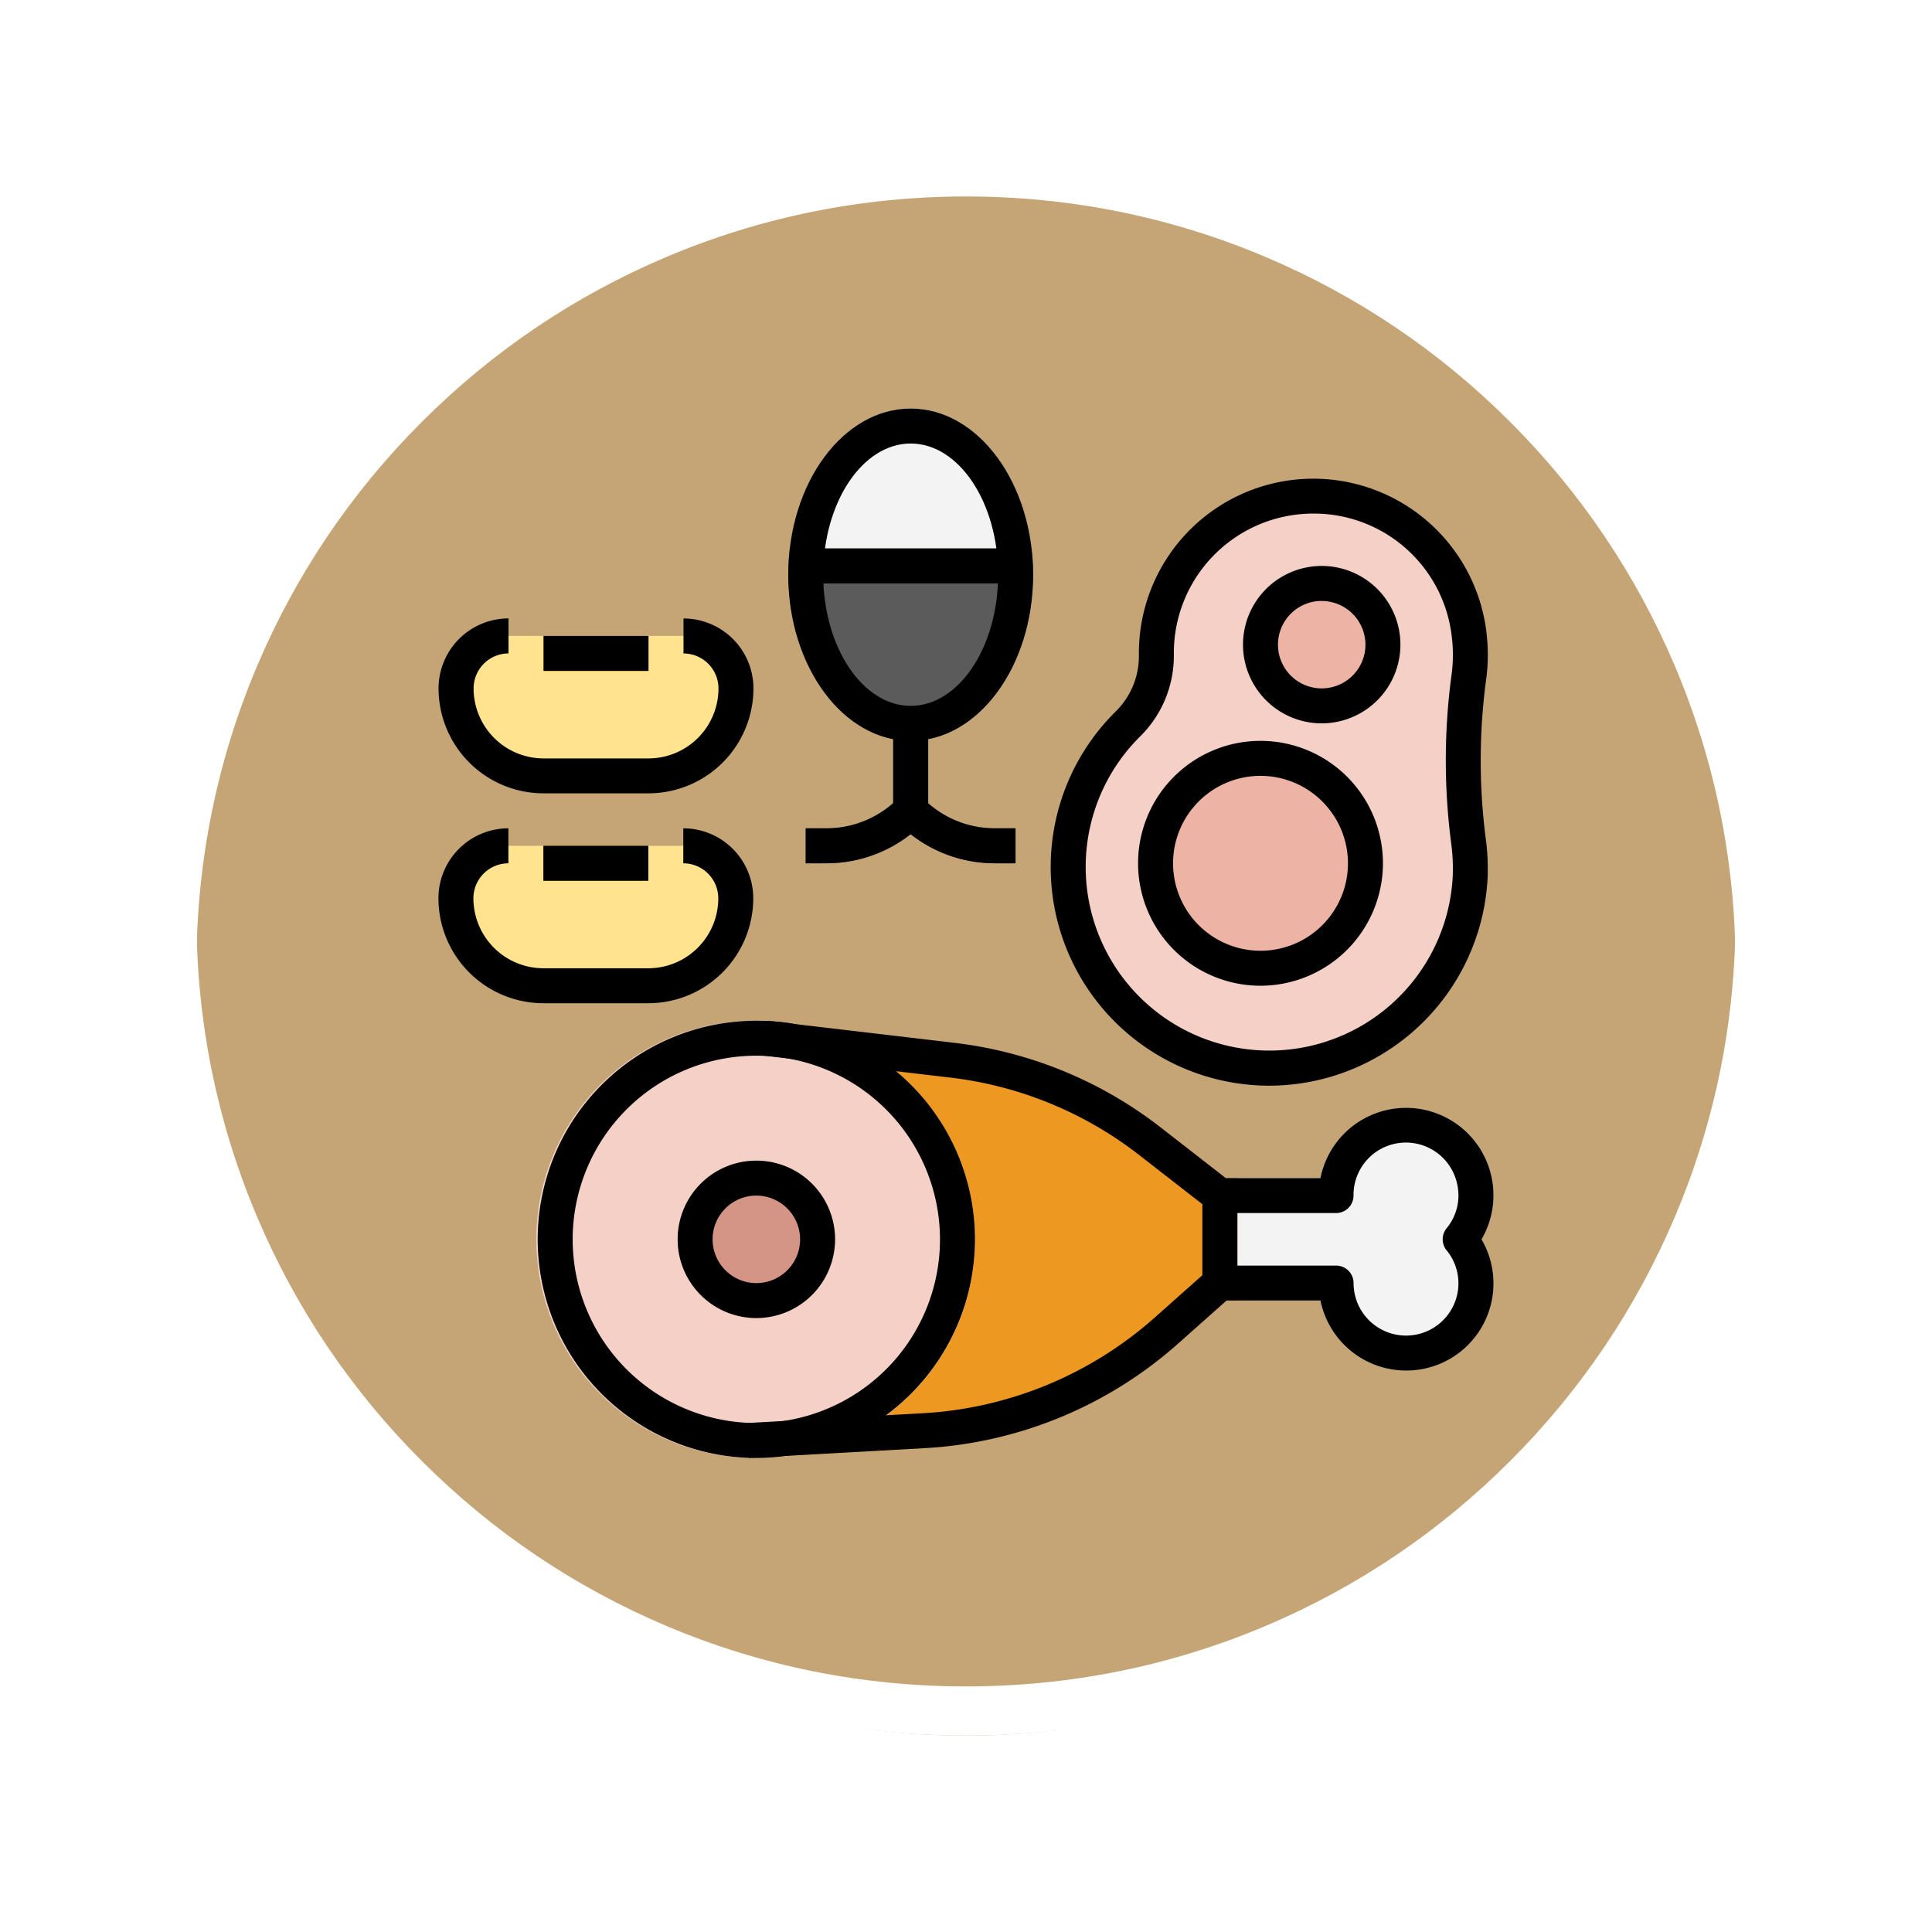 <svg xmlns="http://www.w3.org/2000/svg" xmlns:xlink="http://www.w3.org/1999/xlink" width="117.999" height="118" viewBox="0 0 117.999 118">
  <defs>
    <filter id="Trazado_874925" x="0" y="0" width="117.999" height="118" filterUnits="userSpaceOnUse">
      <feOffset dy="3" input="SourceAlpha"/>
      <feGaussianBlur stdDeviation="3" result="blur"/>
      <feFlood flood-opacity="0.161"/>
      <feComposite operator="in" in2="blur"/>
      <feComposite in="SourceGraphic"/>
    </filter>
  </defs>
  <g id="Grupo_1188162" data-name="Grupo 1188162" transform="translate(-793.782 -1933.999)">
    <g id="Grupo_1111552" data-name="Grupo 1111552" transform="translate(-5.719 -577.158)">
      <g id="Grupo_1111316" data-name="Grupo 1111316" transform="translate(808.5 2517.157)">
        <g id="Grupo_1109835" data-name="Grupo 1109835" transform="translate(0 0)">
          <g id="Grupo_1107913" data-name="Grupo 1107913" transform="translate(0 0)">
            <g transform="matrix(1, 0, 0, 1, -9, -6)" filter="url(#Trazado_874925)">
              <g id="Trazado_874925-2" data-name="Trazado 874925" transform="translate(9 6)" fill="#bb965f" opacity="0.859">
                <path d="M 50 98.5 C 43.452 98.5 37.1 97.218 31.122 94.689 C 25.347 92.246 20.16 88.749 15.705 84.295 C 11.251 79.84 7.753 74.653 5.311 68.878 C 2.782 62.9 1.5 56.548 1.5 50 C 1.5 43.452 2.782 37.1 5.311 31.122 C 7.753 25.347 11.251 20.16 15.705 15.705 C 20.16 11.251 25.347 7.753 31.122 5.311 C 37.1 2.782 43.452 1.5 50 1.5 C 56.548 1.5 62.899 2.782 68.878 5.311 C 74.653 7.753 79.84 11.251 84.294 15.705 C 88.749 20.16 92.246 25.347 94.689 31.122 C 97.217 37.1 98.499 43.452 98.499 50 C 98.499 56.548 97.217 62.9 94.689 68.878 C 92.246 74.653 88.749 79.84 84.294 84.295 C 79.84 88.749 74.653 92.246 68.878 94.689 C 62.899 97.218 56.548 98.5 50 98.5 Z" stroke="none"/>
                <path d="M 50 3 C 43.653 3 37.499 4.242 31.706 6.692 C 26.11 9.059 21.083 12.449 16.766 16.766 C 12.449 21.083 9.059 26.11 6.692 31.706 C 4.242 37.499 3 43.653 3 50 C 3 56.346 4.242 62.501 6.692 68.294 C 9.059 73.89 12.449 78.917 16.766 83.234 C 21.083 87.551 26.11 90.941 31.706 93.308 C 37.499 95.758 43.653 97 50 97 C 56.346 97 62.501 95.758 68.293 93.308 C 73.89 90.941 78.916 87.551 83.234 83.234 C 87.551 78.917 90.94 73.89 93.307 68.294 C 95.757 62.501 96.999 56.346 96.999 50 C 96.999 43.653 95.757 37.499 93.307 31.706 C 90.94 26.11 87.551 21.083 83.234 16.766 C 78.916 12.449 73.89 9.059 68.293 6.692 C 62.501 4.242 56.346 3 50 3 M 50 0 C 77.614 0 99.999 22.386 99.999 50 L 99.999 50 C 99.999 77.614 77.614 100 50 100 C 22.386 100 0 77.614 0 50 L 0 50 C 0 22.386 22.386 0 50 0 Z" stroke="none" fill="#fff"/>
              </g>
            </g>
            <g id="Trazado_874923" data-name="Trazado 874923" transform="translate(0 0)" fill="none">
              <path d="M50,0a50,50,0,0,1,50,50h0A50,50,0,0,1,0,50H0A50,50,0,0,1,50,0Z" stroke="none"/>
              <path d="M 50 3 C 43.653 3 37.499 4.242 31.706 6.692 C 26.11 9.059 21.083 12.449 16.766 16.766 C 12.449 21.083 9.059 26.11 6.692 31.706 C 4.242 37.499 3 43.653 3 50 C 3 56.346 4.242 62.501 6.692 68.294 C 9.059 73.89 12.449 78.917 16.766 83.234 C 21.083 87.551 26.11 90.941 31.706 93.308 C 37.499 95.758 43.653 97 50 97 C 56.346 97 62.501 95.758 68.293 93.308 C 73.89 90.941 78.916 87.551 83.234 83.234 C 87.551 78.917 90.94 73.89 93.307 68.294 C 95.757 62.501 96.999 56.346 96.999 50 C 96.999 43.653 95.757 37.499 93.307 31.706 C 90.94 26.11 87.551 21.083 83.234 16.766 C 78.916 12.449 73.89 9.059 68.293 6.692 C 62.501 4.242 56.346 3 50 3 M 50 0 C 77.614 0 99.999 22.386 99.999 50 L 99.999 50 C 99.999 77.614 77.614 100 50 100 C 22.386 100 0 77.614 0 50 L 0 50 C 0 22.386 22.386 0 50 0 Z" stroke="none" fill="#fff"/>
            </g>
          </g>
        </g>
      </g>
    </g>
    <g id="meat_815108" transform="translate(820.56 1957.578)">
      <path id="Trazado_1049403" data-name="Trazado 1049403" d="M22.375,213.561a3.2,3.2,0,0,1,3.2,3.2h0a5.342,5.342,0,0,1-5.341,5.341h-6.41a5.342,5.342,0,0,1-5.341-5.341h0a3.2,3.2,0,0,1,3.2-3.2Z" transform="translate(-7.419 -185.481)" fill="#ffe38f"/>
      <rect id="Rectángulo_411524" data-name="Rectángulo 411524" width="6.41" height="2.137" transform="translate(6.41 28.078)" fill="#ec9821"/>
      <path id="Trazado_1049404" data-name="Trazado 1049404" d="M22.434,111.711a3.2,3.2,0,0,1,3.2,3.2h0a5.342,5.342,0,0,1-5.341,5.341h-6.41a5.342,5.342,0,0,1-5.341-5.341h0a3.2,3.2,0,0,1,3.2-3.2Z" transform="translate(-7.47 -96.45)" fill="#ffe38f"/>
      <rect id="Rectángulo_411525" data-name="Rectángulo 411525" width="6.41" height="2.137" transform="translate(6.42 15.261)" fill="#ec9821"/>
      <path id="Trazado_1049405" data-name="Trazado 1049405" d="M330.1,52.322a9.967,9.967,0,0,1-.037,2.529,38.243,38.243,0,0,0,.006,10.1,12.766,12.766,0,0,1,.084,2.04,12.285,12.285,0,1,1-20.867-9.375,5.79,5.79,0,0,0,1.7-4.148v-.027A9.582,9.582,0,0,1,330.1,52.32v0Z" transform="translate(-267.131 -37.015)" fill="#f5d0c7"/>
      <g id="Grupo_1188234" data-name="Grupo 1188234" transform="translate(43.799 12.056)">
        <circle id="Elipse_12069" data-name="Elipse 12069" cx="6.41" cy="6.41" r="6.41" transform="translate(0 10.68)" fill="#edb4a5"/>
        <circle id="Elipse_12070" data-name="Elipse 12070" cx="3.739" cy="3.739" r="3.739" transform="translate(6.41)" fill="#edb4a5"/>
      </g>
      <circle id="Elipse_12071" data-name="Elipse 12071" cx="2.671" cy="2.671" r="2.671" transform="translate(16.75 49.445)" fill="#d49586"/>
      <path id="Trazado_1049406" data-name="Trazado 1049406" d="M403.189,344.863a5.29,5.29,0,0,0-3.985-3.91,5.352,5.352,0,0,0-6.409,4.027s0,0,0,.005l-.025.107h-5.06v7.478h5.064a5.354,5.354,0,0,0,6.319,4.166l.107-.025a5.332,5.332,0,0,0,3.419-7.884A5.313,5.313,0,0,0,403.189,344.863Z" transform="translate(-338.911 -296.722)" fill="#f3f3f3"/>
      <path id="Trazado_1049407" data-name="Trazado 1049407" d="M196.107,309.533l-1.431-1.111-2.553-1.987a25.245,25.245,0,0,0-12.595-5.16l-9.689-1.143a13.365,13.365,0,0,1-.513,26.365l8.407-.47a25.472,25.472,0,0,0,15.426-6.356l1.517-1.346,1.474-1.314h.662v-7.478Z" transform="translate(-148.013 -261.156)" fill="#ec9821"/>
      <path id="Trazado_1049408" data-name="Trazado 1049408" d="M162.346,298.872l-1.592-.182A11.243,11.243,0,0,1,162.346,298.872Z" transform="translate(-140.521 -259.896)"/>
      <path id="Trazado_1049409" data-name="Trazado 1049409" d="M160.5,315.656l-1.357-.16C159.6,315.528,160.049,315.581,160.5,315.656Z" transform="translate(-139.111 -274.586)"/>
      <path id="Trazado_1049410" data-name="Trazado 1049410" d="M159.48,298.521l.16.021a.806.806,0,0,0-.16-.011Z" transform="translate(-139.407 -259.748)"/>
      <path id="Trazado_1049411" data-name="Trazado 1049411" d="M150.654,510.538l-.171.011v-.011A.909.909,0,0,0,150.654,510.538Z" transform="translate(-131.543 -445.08)"/>
      <path id="Trazado_1049412" data-name="Trazado 1049412" d="M123.587,371.143a2.671,2.671,0,1,0-2.671,2.671A2.67,2.67,0,0,0,123.587,371.143Zm-2.671-4.807a4.807,4.807,0,1,1-4.807,4.807A4.808,4.808,0,0,1,120.916,366.336Z" transform="translate(-101.495 -319.027)" fill="#edb4a5"/>
      <path id="Trazado_1049413" data-name="Trazado 1049413" d="M75.134,309.9a13.391,13.391,0,0,0-10.811-11.252l-1.592-.182a.806.806,0,0,0-.16-.011h0c-.214-.021-.427-.021-.652-.021a13.353,13.353,0,0,0-.481,26.7.924.924,0,0,0,.171,0,2.992,2.992,0,0,0,.31.011,13.852,13.852,0,0,0,1.891-.128A13.354,13.354,0,0,0,75.134,309.9ZM61.919,316.6a4.807,4.807,0,1,1,4.807-4.807A4.808,4.808,0,0,1,61.919,316.6Z" transform="translate(-42.498 -259.673)" fill="#f5d0c7"/>
      <path id="Trazado_1049414" data-name="Trazado 1049414" d="M177.97,1.373c-3.718,0-6.816,3.707-7.371,8.546h14.742C184.786,5.08,181.688,1.373,177.97,1.373Z" transform="translate(-149.127)" fill="#f3f3f3"/>
      <path id="Trazado_1049415" data-name="Trazado 1049415" d="M184.679,71.41a4.246,4.246,0,0,0,.021-.534,11.313,11.313,0,0,0-.107-1.6H169.851a11.316,11.316,0,0,0-.107,1.6,4.449,4.449,0,0,0,.021.534h0c.182,4.871,2.895,8.835,6.388,9.508v3.9h0a6.118,6.118,0,0,1-4.091,1.549h-1.25V88.5h1.25a8.339,8.339,0,0,0,5.16-1.773,8.339,8.339,0,0,0,5.16,1.773h1.25V86.365h-1.25a6.112,6.112,0,0,1-4.091-1.549v-3.9C181.784,80.244,184.5,76.281,184.679,71.41Zm-12.776,0h0a10.8,10.8,0,0,0,.107,1.15A10.8,10.8,0,0,1,171.9,71.41Z" transform="translate(-148.379 -59.354)" fill="#5b5b5b"/>
      <path id="Trazado_1049416" data-name="Trazado 1049416" d="M12.819,215.756H6.41A6.416,6.416,0,0,1,0,209.346a4.277,4.277,0,0,1,4.273-4.273v2.137a2.139,2.139,0,0,0-2.137,2.137,4.277,4.277,0,0,0,4.273,4.273h6.41a4.277,4.277,0,0,0,4.273-4.273,2.139,2.139,0,0,0-2.137-2.137v-2.137a4.277,4.277,0,0,1,4.273,4.273A6.417,6.417,0,0,1,12.819,215.756Z" transform="translate(0 -178.062)"/>
      <rect id="Rectángulo_411526" data-name="Rectángulo 411526" width="6.41" height="2.137" transform="translate(6.41 28.078)"/>
      <path id="Trazado_1049417" data-name="Trazado 1049417" d="M12.878,113.906H6.469a6.416,6.416,0,0,1-6.41-6.41,4.277,4.277,0,0,1,4.273-4.273v2.137A2.139,2.139,0,0,0,2.2,107.5a4.277,4.277,0,0,0,4.273,4.273h6.41a4.277,4.277,0,0,0,4.273-4.273,2.139,2.139,0,0,0-2.137-2.137v-2.137a4.277,4.277,0,0,1,4.273,4.273A6.417,6.417,0,0,1,12.878,113.906Z" transform="translate(-0.052 -89.031)"/>
      <rect id="Rectángulo_411527" data-name="Rectángulo 411527" width="6.41" height="2.137" transform="translate(6.42 15.261)"/>
      <path id="Trazado_1049418" data-name="Trazado 1049418" d="M310.464,72.456q-.328,0-.66-.016a13.354,13.354,0,0,1-8.693-22.875,4.734,4.734,0,0,0,1.381-3.376,10.652,10.652,0,0,1,21.241-1.3c0,.01,0,.019,0,.028a11.111,11.111,0,0,1-.043,2.8,37.176,37.176,0,0,0,.007,9.808,13.988,13.988,0,0,1,.093,2.223A13.375,13.375,0,0,1,310.464,72.456Zm2.683-34.941h-.121a8.515,8.515,0,0,0-8.4,8.63,6.906,6.906,0,0,1-2.016,4.938A11.216,11.216,0,1,0,321.66,59.65a11.784,11.784,0,0,0-.077-1.859,39.239,39.239,0,0,1-.005-10.371,8.982,8.982,0,0,0,.04-2.233c0-.014,0-.027-.005-.041A8.47,8.47,0,0,0,313.148,37.515Z" transform="translate(-259.71 -29.726)"/>
      <path id="Trazado_1049419" data-name="Trazado 1049419" d="M346.978,177.592a7.478,7.478,0,1,1,7.478-7.478A7.487,7.487,0,0,1,346.978,177.592Zm0-12.819a5.341,5.341,0,1,0,5.341,5.341A5.347,5.347,0,0,0,346.978,164.773Z" transform="translate(-296.769 -140.966)"/>
      <path id="Trazado_1049420" data-name="Trazado 1049420" d="M395.232,87.374a4.807,4.807,0,1,1,4.807-4.807A4.813,4.813,0,0,1,395.232,87.374Zm0-7.478a2.671,2.671,0,1,0,2.671,2.671A2.674,2.674,0,0,0,395.232,79.9Z" transform="translate(-341.285 -66.773)"/>
      <path id="Trazado_1049421" data-name="Trazado 1049421" d="M61.528,325.142a13.353,13.353,0,1,1,13.353-13.353A13.368,13.368,0,0,1,61.528,325.142Zm0-24.57a11.217,11.217,0,1,0,11.217,11.217A11.229,11.229,0,0,0,61.528,300.572Z" transform="translate(-42.112 -259.673)"/>
      <path id="Trazado_1049422" data-name="Trazado 1049422" d="M149.676,325.185l-.118-2.132,10.782-.6a23.288,23.288,0,0,0,14.118-5.821l3.292-2.927a1.066,1.066,0,0,1,.709-.27h7.1a1.069,1.069,0,0,1,1.068,1.069,3.206,3.206,0,0,0,3.2,3.208h0a3.2,3.2,0,0,0,3.109-2.423,3.168,3.168,0,0,0-.622-2.779,1.067,1.067,0,0,1,0-1.359,3.147,3.147,0,0,0,.622-2.773,3.2,3.2,0,0,0-6.312.781,1.069,1.069,0,0,1-1.068,1.069h-7.1a1.065,1.065,0,0,1-.656-.225l-4.273-3.324a23.179,23.179,0,0,0-11.526-4.725l-11.444-1.347.249-2.122,11.444,1.347a25.335,25.335,0,0,1,12.589,5.161l3.984,3.1H184.6a5.338,5.338,0,1,1,9.844,3.739,5.326,5.326,0,0,1-4.612,8.016h0a5.345,5.345,0,0,1-5.23-4.277h-5.734l-2.989,2.657a25.414,25.414,0,0,1-15.418,6.357Z" transform="translate(-130.734 -259.718)"/>
      <rect id="Rectángulo_411528" data-name="Rectángulo 411528" width="2.137" height="5.341" transform="translate(46.658 49.979)"/>
      <path id="Trazado_1049423" data-name="Trazado 1049423" d="M120.882,375.949a4.807,4.807,0,1,1,4.807-4.807A4.813,4.813,0,0,1,120.882,375.949Zm0-7.478a2.671,2.671,0,1,0,2.671,2.671A2.674,2.674,0,0,0,120.882,368.472Z" transform="translate(-101.465 -319.027)"/>
      <path id="Trazado_1049424" data-name="Trazado 1049424" d="M177.228,21.671c-4.122,0-7.478-4.552-7.478-10.149s3.355-10.149,7.478-10.149,7.478,4.553,7.478,10.149S181.351,21.671,177.228,21.671Zm0-18.161c-2.945,0-5.341,3.595-5.341,8.012s2.4,8.012,5.341,8.012,5.341-3.594,5.341-8.012S180.173,3.51,177.228,3.51Z" transform="translate(-148.385 -0.001)"/>
      <rect id="Rectángulo_411529" data-name="Rectángulo 411529" width="12.819" height="2.137" transform="translate(22.434 9.919)"/>
      <rect id="Rectángulo_411530" data-name="Rectángulo 411530" width="2.137" height="5.341" transform="translate(27.775 20.6)"/>
      <path id="Trazado_1049425" data-name="Trazado 1049425" d="M191.056,192.458H189.8a8.3,8.3,0,0,1-5.158-1.778,8.3,8.3,0,0,1-5.158,1.778h-1.252v-2.137h1.252a6.178,6.178,0,0,0,4.4-1.824,1.1,1.1,0,0,1,1.51,0,6.184,6.184,0,0,0,4.4,1.824h1.252v2.137Z" transform="translate(-155.803 -163.31)"/>
    </g>
  </g>
</svg>
